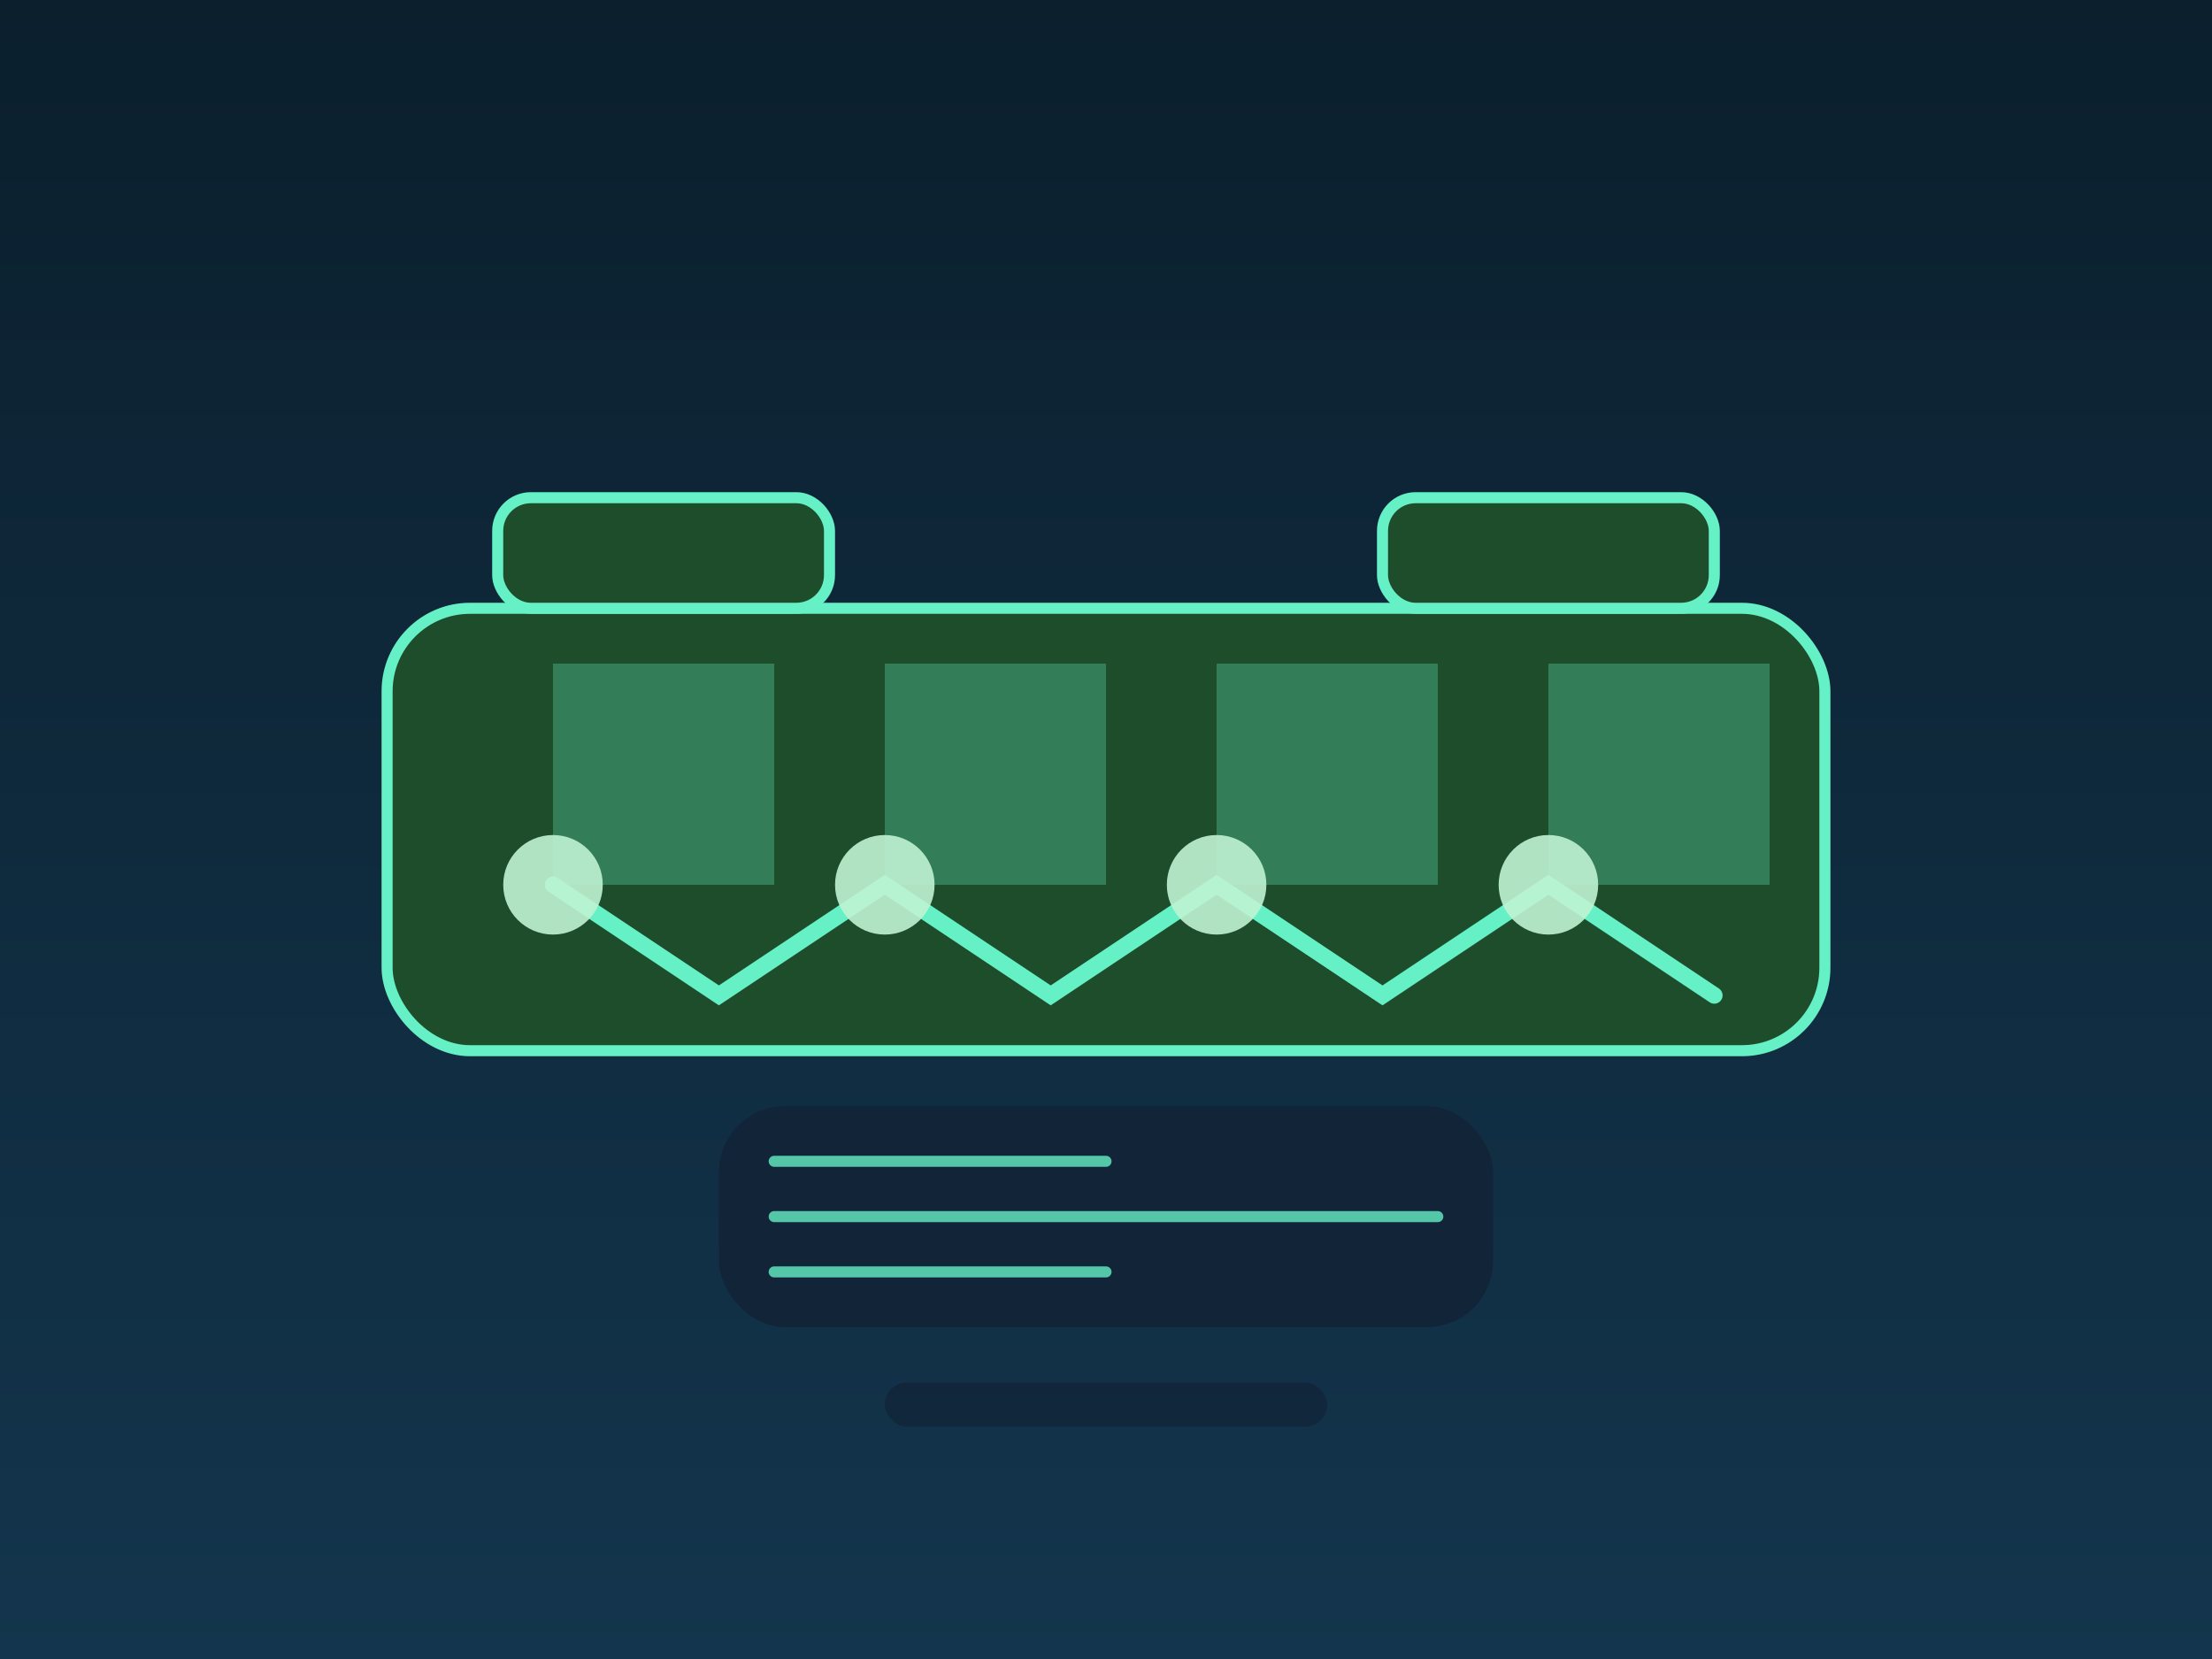 <svg width="800" height="600" viewBox="0 0 800 600" xmlns="http://www.w3.org/2000/svg" role="img" aria-labelledby="title desc">
  <title id="title">High-tech recycling facility illustration</title>
  <desc id="desc">Vector illustration of a modern British recycling plant with conveyor belts and smart sensors.</desc>
  <defs>
    <linearGradient id="facility" x1="0" y1="0" x2="0" y2="1">
      <stop offset="0%" stop-color="#0b1f2d" />
      <stop offset="100%" stop-color="#13354d" />
    </linearGradient>
  </defs>
  <rect width="800" height="600" fill="url(#facility)" />
  <g fill="#1e4d2b" stroke="#65f0c6" stroke-width="4">
    <rect x="140" y="220" width="520" height="160" rx="30" />
    <rect x="180" y="180" width="120" height="40" rx="12" />
    <rect x="500" y="180" width="120" height="40" rx="12" />
  </g>
  <g fill="#65f0c6" opacity="0.3">
    <rect x="200" y="240" width="80" height="80" />
    <rect x="320" y="240" width="80" height="80" />
    <rect x="440" y="240" width="80" height="80" />
    <rect x="560" y="240" width="80" height="80" />
  </g>
  <g stroke="#65f0c6" stroke-width="6" stroke-linecap="round">
    <path d="M200 320 L260 360 L320 320 L380 360 L440 320 L500 360 L560 320 L620 360" fill="none" />
  </g>
  <g fill="#bff3d2" opacity="0.9">
    <circle cx="200" cy="320" r="18" />
    <circle cx="320" cy="320" r="18" />
    <circle cx="440" cy="320" r="18" />
    <circle cx="560" cy="320" r="18" />
  </g>
  <rect x="260" y="400" width="280" height="80" rx="24" fill="#122438" />
  <g stroke="#65f0c6" stroke-width="4" opacity="0.8" stroke-linecap="round">
    <path d="M280 440 h240" />
    <path d="M280 420 h120" />
    <path d="M280 460 h120" />
  </g>
  <rect x="320" y="500" width="160" height="16" rx="8" fill="#0f172a" opacity="0.4" />
</svg>
